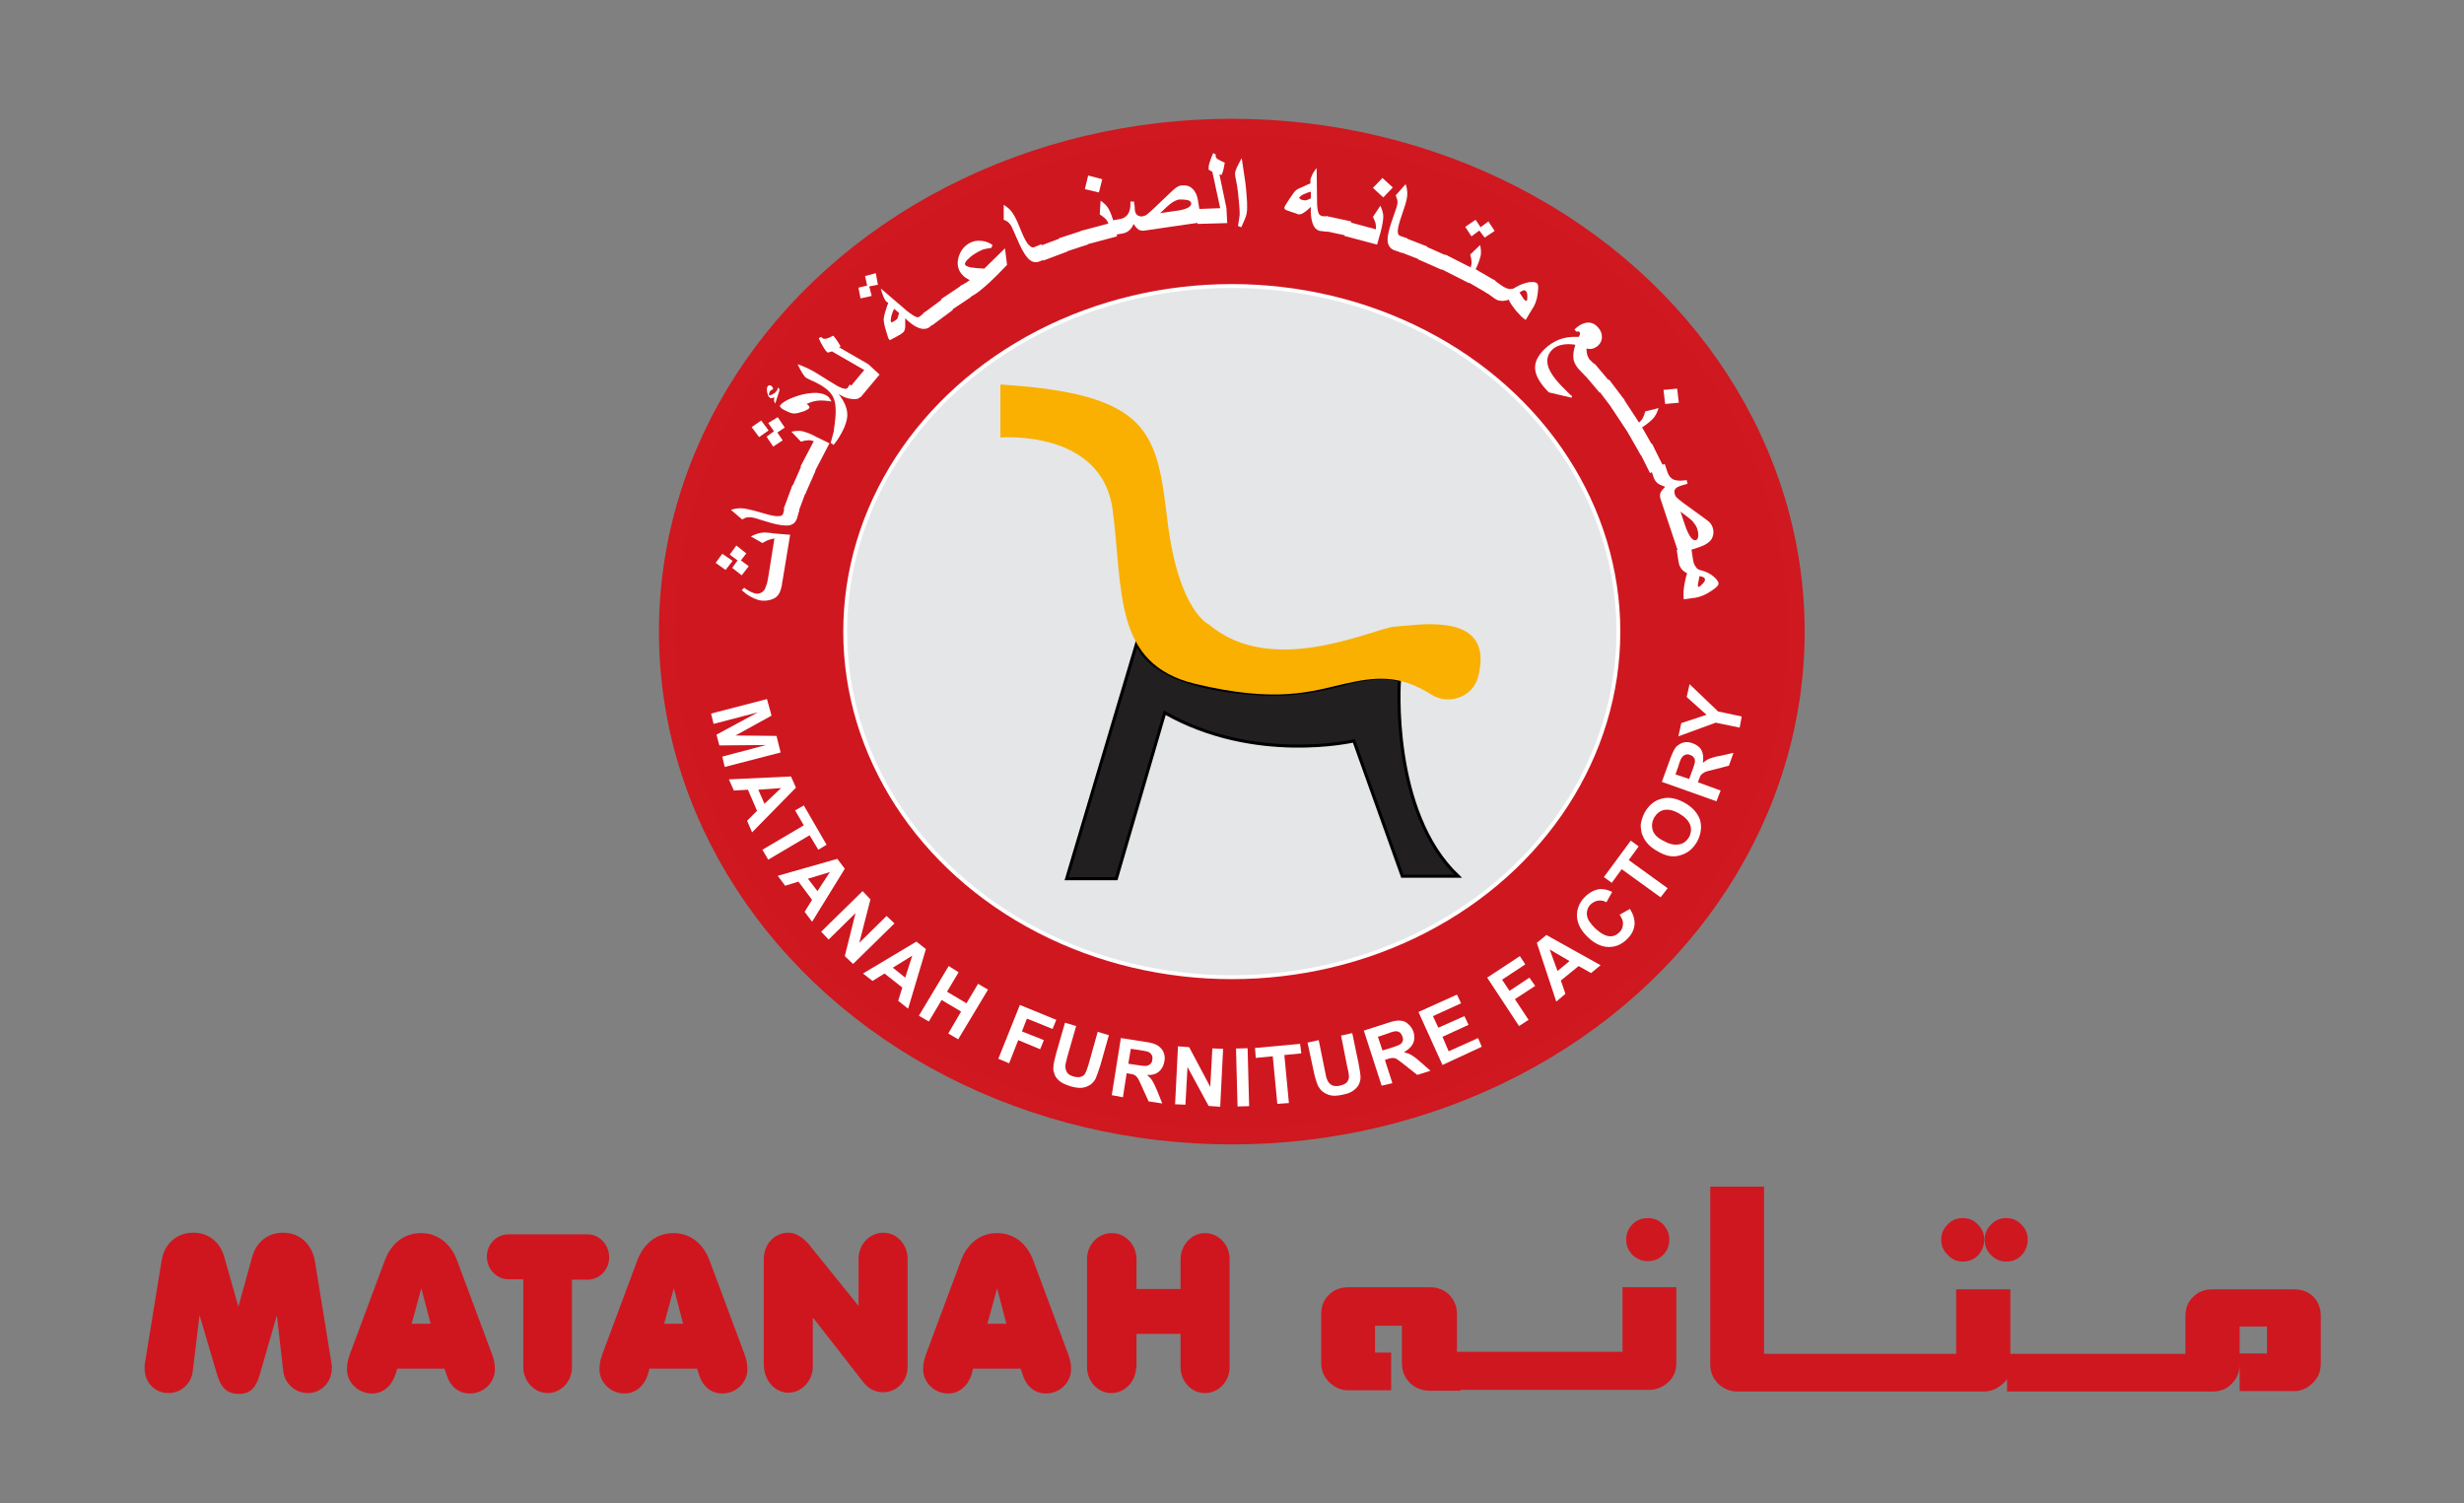 <?xml version="1.0" encoding="utf-8"?>
<!-- Generator: Adobe Illustrator 26.0.3, SVG Export Plug-In . SVG Version: 6.00 Build 0)  -->
<svg version="1.1" id="Layer_1" xmlns="http://www.w3.org/2000/svg" xmlns:xlink="http://www.w3.org/1999/xlink" x="0px" y="0px"
	 viewBox="0 0 595.3 363.2" style="enable-background:new 0 0 595.3 363.2;" xml:space="preserve">
<rect x="0" y="0" width="595.3" height="363.2" fill="#808080" stroke="none"/>
<style type="text/css">
	.st0{clip-path:url(#SVGID_00000038371323064126675860000009430856269443706524_);}
	
		.st1{clip-path:url(#SVGID_00000041265859047660224530000004956713093613516709_);fill-rule:evenodd;clip-rule:evenodd;fill:#CF1720;}
	.st2{clip-path:url(#SVGID_00000041265859047660224530000004956713093613516709_);fill:#CF161F;}
	
		.st3{clip-path:url(#SVGID_00000041265859047660224530000004956713093613516709_);fill:none;stroke:#CF161F;stroke-width:0.55;stroke-miterlimit:10;}
	.st4{clip-path:url(#SVGID_00000041265859047660224530000004956713093613516709_);fill:#CF1720;}
	
		.st5{clip-path:url(#SVGID_00000041265859047660224530000004956713093613516709_);fill:none;stroke:#CF181F;stroke-width:4;stroke-miterlimit:10;}
	.st6{clip-path:url(#SVGID_00000041265859047660224530000004956713093613516709_);fill:#E5E6E7;}
	
		.st7{clip-path:url(#SVGID_00000041265859047660224530000004956713093613516709_);fill:none;stroke:#FFFFFF;stroke-width:0.935;stroke-miterlimit:10;}
	.st8{clip-path:url(#SVGID_00000041265859047660224530000004956713093613516709_);fill:#FFFFFF;}
	.st9{clip-path:url(#SVGID_00000041265859047660224530000004956713093613516709_);fill:#221F20;}
	
		.st10{clip-path:url(#SVGID_00000041265859047660224530000004956713093613516709_);fill:none;stroke:#000000;stroke-width:0.75;stroke-miterlimit:10;}
	.st11{clip-path:url(#SVGID_00000041265859047660224530000004956713093613516709_);fill:#F9B000;}
</style>
<g>
	<g>
		<defs>
			<rect id="SVGID_1_" x="0" y="-22.8" width="595.3" height="425.2"/>
		</defs>
		<clipPath id="SVGID_00000162339481900965920680000008826770441835203742_">
			<use xlink:href="#SVGID_1_"  style="overflow:visible;"/>
		</clipPath>
		<g style="clip-path:url(#SVGID_00000162339481900965920680000008826770441835203742_);">
			<defs>
				<rect id="SVGID_00000014633395637227689930000011510761775114948531_" x="0" y="-22.8" width="595.3" height="425.2"/>
			</defs>
			<clipPath id="SVGID_00000180329306797299957830000000127090522850116769_">
				<use xlink:href="#SVGID_00000014633395637227689930000011510761775114948531_"  style="overflow:visible;"/>
			</clipPath>
			
				<path style="clip-path:url(#SVGID_00000180329306797299957830000000127090522850116769_);fill-rule:evenodd;clip-rule:evenodd;fill:#CF1720;" d="
				M352.9,336h-1H351h-5.7c-1.8,0-3.4-0.7-4.7-1.9c-1.2-1.3-1.9-2.8-1.9-4.7v-9.1h-6.5v6.5h3.9v9.1h-10.4c-1.8,0-3.3-0.7-4.6-2
				c-1.3-1.3-1.9-2.8-1.9-4.7v-11.7c0-1.9,0.6-3.5,1.9-4.7c1.2-1.2,2.8-1.8,4.7-1.8h19.6c1.9,0,3.5,0.6,4.7,1.8
				c1.2,1.2,1.9,2.8,1.9,4.7v9.1h1h31.4h1.9h5.7v-15.6h13v18.3c0,1.8-0.6,3.4-1.9,4.6c-1.3,1.2-2.8,1.9-4.7,1.9h-12.2h-1.9H352.9z
				 M560.7,329.4c0,1.9-0.6,3.4-1.9,4.7c-1.3,1.3-2.8,2-4.6,2h-13.1v-9.1h6.6v-6.5h-6.6v9.1c0,1.9-0.6,3.4-1.9,4.7
				c-1.2,1.3-2.8,1.9-4.7,1.9h-12.2h-1.9H497h-1.9h-8.2h-1h-1v-3c-0.3,0.4-0.6,0.8-1,1.1c-1.3,1.2-2.8,1.9-4.7,1.9h-34.9h-1.9h-15
				h-1.1h-0.9h-5.6c-1.9,0-3.4-0.7-4.7-1.9c-1.2-1.2-1.9-2.8-1.9-4.6v-43h13v40.4h1.1h15h1.9h28.4v-15.6h13.1v15.6h1h8.2h1.9h23.6
				h1.9h5.7v-9.1c0-1.9,0.6-3.5,1.9-4.7c1.2-1.2,2.7-1.8,4.7-1.8h19.6c1.9,0,3.5,0.6,4.7,1.8c1.2,1.2,1.8,2.8,1.8,4.7V329.4z
				 M489.9,299.5c0-1.4-0.5-2.6-1.5-3.6c-1-1.1-2.2-1.6-3.7-1.6c-1.5,0-2.7,0.5-3.7,1.6c-1,1-1.5,2.2-1.5,3.6c0,1.5,0.5,2.7,1.5,3.7
				c1.1,1.1,2.3,1.6,3.7,1.6c1.5,0,2.7-0.5,3.7-1.5C489.4,302.2,489.9,300.9,489.9,299.5 M479.4,299.5c0-1.4-0.5-2.6-1.5-3.6
				c-1-1.1-2.2-1.6-3.7-1.6s-2.7,0.5-3.7,1.6c-1,1-1.5,2.2-1.5,3.6c0,1.5,0.5,2.7,1.6,3.7c1,1.1,2.2,1.6,3.6,1.6
				c1.5,0,2.7-0.5,3.7-1.5C478.9,302.2,479.4,300.9,479.4,299.5 M403.3,299.5c0,1.5-0.5,2.7-1.5,3.7c-1,1-2.2,1.5-3.7,1.5
				c-1.4,0-2.6-0.5-3.7-1.5c-1-1.1-1.5-2.2-1.5-3.7c0-1.5,0.5-2.7,1.5-3.7c1-1,2.2-1.5,3.7-1.5s2.7,0.5,3.7,1.5
				C402.7,296.8,403.3,298,403.3,299.5"/>
			<path style="clip-path:url(#SVGID_00000180329306797299957830000000127090522850116769_);fill:#CF161F;" d="M46.3,331.2
				c-0.3,2.9-2.7,5.1-5.6,5.1c-3.2,0-5.5-2.5-5.5-5.8c0-0.4,0-0.8,0.1-1.2l4-24.6c0.6-4,3.5-6.6,7.4-6.6c3.5,0,6.2,2.1,7.2,5.6
				l3.7,13l3.6-13c1-3.5,3.7-5.6,7.2-5.6c3.8,0,6.7,2.6,7.4,6.6l4,24.6c0.1,0.4,0.1,0.8,0.1,1.2c0,3.3-2.4,5.8-5.6,5.8
				c-2.8,0-5.3-2.2-5.6-5.1l-1.7-14.8l-4.5,15.6c-0.9,3.2-2.3,4.5-4.7,4.5c-2.7,0-4.1-1.2-5.1-4.5l-4.6-15.6L46.3,331.2z"/>
			
				<path style="clip-path:url(#SVGID_00000180329306797299957830000000127090522850116769_);fill:none;stroke:#CF161F;stroke-width:0.55;stroke-miterlimit:10;" d="
				M46.3,331.2c-0.3,2.9-2.7,5.1-5.6,5.1c-3.2,0-5.5-2.5-5.5-5.8c0-0.4,0-0.8,0.1-1.2l4-24.6c0.6-4,3.5-6.6,7.4-6.6
				c3.5,0,6.2,2.1,7.2,5.6l3.7,13l3.6-13c1-3.5,3.7-5.6,7.2-5.6c3.8,0,6.7,2.6,7.4,6.6l4,24.6c0.1,0.4,0.1,0.8,0.1,1.2
				c0,3.3-2.4,5.8-5.6,5.8c-2.8,0-5.3-2.2-5.6-5.1l-1.7-14.8l-4.5,15.6c-0.9,3.2-2.3,4.5-4.7,4.5c-2.7,0-4.1-1.2-5.1-4.5l-4.6-15.6
				L46.3,331.2z"/>
			<path style="clip-path:url(#SVGID_00000180329306797299957830000000127090522850116769_);fill:#CF161F;" d="M95.2,332.2
				c-0.9,2.6-2.9,4.2-5.3,4.2c-3.2,0-5.8-2.5-5.8-5.6c0-1,0.2-2.1,0.6-3.3l8.5-22.8c1.5-4.1,4.6-6.5,8.5-6.5c3.9,0,7,2.4,8.5,6.5
				l8.5,22.8c0.4,1.1,0.6,2.2,0.6,3.3c0,3.1-2.6,5.6-5.8,5.6c-2.5,0-4.5-1.6-5.3-4.2l-0.6-1.8H95.8L95.2,332.2z M99.1,320.1h5.3
				l-2.6-9.9L99.1,320.1z"/>
			
				<path style="clip-path:url(#SVGID_00000180329306797299957830000000127090522850116769_);fill:none;stroke:#CF161F;stroke-width:0.55;stroke-miterlimit:10;" d="
				M95.2,332.2c-0.9,2.6-2.9,4.2-5.3,4.2c-3.2,0-5.8-2.5-5.8-5.6c0-1,0.2-2.1,0.6-3.3l8.5-22.8c1.5-4.1,4.6-6.5,8.5-6.5
				c3.9,0,7,2.4,8.5,6.5l8.5,22.8c0.4,1.1,0.6,2.2,0.6,3.3c0,3.1-2.6,5.6-5.8,5.6c-2.5,0-4.5-1.6-5.3-4.2l-0.6-1.8H95.8L95.2,332.2z
				 M99.1,320.1h5.3l-2.6-9.9L99.1,320.1z"/>
			<path style="clip-path:url(#SVGID_00000180329306797299957830000000127090522850116769_);fill:#CF161F;" d="M122.8,308.8
				c-2.7,0-4.9-2.4-4.9-5.2c0-2.8,2.2-5.1,4.9-5.1H142c2.7,0,4.9,2.4,4.9,5.3c0,2.8-2.2,5.1-4.9,5.1h-4.1v21.5
				c0,3.3-2.6,5.9-5.6,5.9s-5.6-2.7-5.6-6v-21.5H122.8z"/>
			
				<path style="clip-path:url(#SVGID_00000180329306797299957830000000127090522850116769_);fill:none;stroke:#CF161F;stroke-width:0.55;stroke-miterlimit:10;" d="
				M122.8,308.8c-2.7,0-4.9-2.4-4.9-5.2c0-2.8,2.2-5.1,4.9-5.1H142c2.7,0,4.9,2.4,4.9,5.3c0,2.8-2.2,5.1-4.9,5.1h-4.1v21.5
				c0,3.3-2.6,5.9-5.6,5.9s-5.6-2.7-5.6-6v-21.5H122.8z"/>
			<path style="clip-path:url(#SVGID_00000180329306797299957830000000127090522850116769_);fill:#CF161F;" d="M156.2,332.2
				c-0.9,2.6-2.9,4.2-5.3,4.2c-3.2,0-5.8-2.5-5.8-5.6c0-1,0.2-2.1,0.6-3.3l8.5-22.8c1.5-4.1,4.6-6.5,8.5-6.5c3.9,0,7,2.4,8.5,6.5
				l8.5,22.8c0.4,1.1,0.6,2.2,0.6,3.3c0,3.1-2.6,5.6-5.8,5.6c-2.5,0-4.5-1.6-5.3-4.2l-0.6-1.8h-11.9L156.2,332.2z M160.1,320.1h5.3
				l-2.6-9.9L160.1,320.1z"/>
			
				<path style="clip-path:url(#SVGID_00000180329306797299957830000000127090522850116769_);fill:none;stroke:#CF161F;stroke-width:0.55;stroke-miterlimit:10;" d="
				M156.2,332.2c-0.9,2.6-2.9,4.2-5.3,4.2c-3.2,0-5.8-2.5-5.8-5.6c0-1,0.2-2.1,0.6-3.3l8.5-22.8c1.5-4.1,4.6-6.5,8.5-6.5
				c3.9,0,7,2.4,8.5,6.5l8.5,22.8c0.4,1.1,0.6,2.2,0.6,3.3c0,3.1-2.6,5.6-5.8,5.6c-2.5,0-4.5-1.6-5.3-4.2l-0.6-1.8h-11.9
				L156.2,332.2z M160.1,320.1h5.3l-2.6-9.9L160.1,320.1z"/>
			<path style="clip-path:url(#SVGID_00000180329306797299957830000000127090522850116769_);fill:#CF161F;" d="M196.1,330.2
				c0,3.3-2.6,6-5.6,6c-3.2,0-5.7-2.9-5.7-6.6v-25.4c0-3.5,2.5-6.1,5.7-6.1c1.6,0,3.2,1,4.7,2.7l12.5,15.5v-12.2c0-3.3,2.6-6,5.7-6
				c3.1,0,5.6,2.7,5.6,6v26.1c0,3.4-2.5,5.9-5.7,5.9c-1.7,0-3.3-0.8-4.4-2.2l-12.8-16.4V330.2z"/>
			
				<path style="clip-path:url(#SVGID_00000180329306797299957830000000127090522850116769_);fill:none;stroke:#CF161F;stroke-width:0.55;stroke-miterlimit:10;" d="
				M196.1,330.2c0,3.3-2.6,6-5.6,6c-3.2,0-5.7-2.9-5.7-6.6v-25.4c0-3.5,2.5-6.1,5.7-6.1c1.6,0,3.2,1,4.7,2.7l12.5,15.5v-12.2
				c0-3.3,2.6-6,5.7-6c3.1,0,5.6,2.7,5.6,6v26.1c0,3.4-2.5,5.9-5.7,5.9c-1.7,0-3.3-0.8-4.4-2.2l-12.8-16.4V330.2z"/>
			<path style="clip-path:url(#SVGID_00000180329306797299957830000000127090522850116769_);fill:#CF161F;" d="M234.4,332.2
				c-0.9,2.6-2.9,4.2-5.3,4.2c-3.2,0-5.8-2.5-5.8-5.6c0-1,0.2-2.1,0.6-3.3l8.5-22.8c1.5-4.1,4.6-6.5,8.5-6.5c3.9,0,7,2.4,8.5,6.5
				l8.5,22.8c0.4,1.1,0.6,2.2,0.6,3.3c0,3.1-2.6,5.6-5.8,5.6c-2.5,0-4.5-1.6-5.3-4.2l-0.6-1.8h-11.9L234.4,332.2z M238.2,320.1h5.3
				l-2.6-9.9L238.2,320.1z"/>
			
				<path style="clip-path:url(#SVGID_00000180329306797299957830000000127090522850116769_);fill:none;stroke:#CF161F;stroke-width:0.55;stroke-miterlimit:10;" d="
				M234.4,332.2c-0.9,2.6-2.9,4.2-5.3,4.2c-3.2,0-5.8-2.5-5.8-5.6c0-1,0.2-2.1,0.6-3.3l8.5-22.8c1.5-4.1,4.6-6.5,8.5-6.5
				c3.9,0,7,2.4,8.5,6.5l8.5,22.8c0.4,1.1,0.6,2.2,0.6,3.3c0,3.1-2.6,5.6-5.8,5.6c-2.5,0-4.5-1.6-5.3-4.2l-0.6-1.8h-11.9
				L234.4,332.2z M238.2,320.1h5.3l-2.6-9.9L238.2,320.1z"/>
			<path style="clip-path:url(#SVGID_00000180329306797299957830000000127090522850116769_);fill:#CF161F;" d="M274.2,330.3
				c0,3.3-2.6,6-5.7,6c-3.1,0-5.6-2.7-5.6-6v-26.1c0-3.4,2.6-6,5.7-6c3.2,0,5.7,2.7,5.7,6.1v7.4h11.2v-7.4c0-3.4,2.6-6.1,5.6-6.1
				c3.2,0,5.7,2.7,5.7,6v26.1c0,3.4-2.6,6-5.7,6c-3.1,0-5.6-2.7-5.6-6v-8.3h-11.2V330.3z"/>
			
				<path style="clip-path:url(#SVGID_00000180329306797299957830000000127090522850116769_);fill:none;stroke:#CF161F;stroke-width:0.55;stroke-miterlimit:10;" d="
				M274.2,330.3c0,3.3-2.6,6-5.7,6c-3.1,0-5.6-2.7-5.6-6v-26.1c0-3.4,2.6-6,5.7-6c3.2,0,5.7,2.7,5.7,6.1v7.4h11.2v-7.4
				c0-3.4,2.6-6.1,5.6-6.1c3.2,0,5.7,2.7,5.7,6v26.1c0,3.4-2.6,6-5.7,6c-3.1,0-5.6-2.7-5.6-6v-8.3h-11.2V330.3z"/>
			<path style="clip-path:url(#SVGID_00000180329306797299957830000000127090522850116769_);fill:#CF1720;" d="M434,152.6
				c0,67.3-61.1,121.9-136.4,121.9s-136.4-54.6-136.4-121.9S222.3,30.6,297.6,30.6S434,85.2,434,152.6"/>
			
				<ellipse style="clip-path:url(#SVGID_00000180329306797299957830000000127090522850116769_);fill:none;stroke:#CF181F;stroke-width:4;stroke-miterlimit:10;" cx="297.6" cy="152.6" rx="136.4" ry="121.9"/>
			<path style="clip-path:url(#SVGID_00000180329306797299957830000000127090522850116769_);fill:#E5E6E7;" d="M391,152.6
				c0,46.1-41.8,83.5-93.4,83.5c-51.6,0-93.4-37.4-93.4-83.5s41.8-83.5,93.4-83.5C349.2,69.1,391,106.4,391,152.6"/>
			
				<ellipse style="clip-path:url(#SVGID_00000180329306797299957830000000127090522850116769_);fill:none;stroke:#FFFFFF;stroke-width:0.935;stroke-miterlimit:10;" cx="297.6" cy="152.6" rx="93.4" ry="83.5"/>
			<path style="clip-path:url(#SVGID_00000180329306797299957830000000127090522850116769_);fill:#FFFFFF;" d="M174.5,133.8l2.5,1.7
				l-1.7,2.2l-2.4-1.7L174.5,133.8z M177.9,131.8l2.4,1.9l-1.3,1.7l1.9,1.4l-1.7,2.2l-2.3-1.8l1.3-1.8l-1.9-1.4L177.9,131.8z
				 M190.9,129.2l-1.8,10.9c-0.1,0.5-0.2,1-0.2,1.3c-0.1,0.3-0.1,0.6-0.2,0.8c-0.1,0.3-0.2,0.7-0.4,1.1c-0.4,0.7-0.9,1.2-1.8,1.5
				c-0.8,0.3-1.7,0.4-2.6,0.3c-0.4-0.1-0.7-0.1-1.1-0.3c-0.4-0.1-0.8-0.3-1.2-0.5c-0.5-0.3-0.9-0.5-1.3-0.8
				c-0.4-0.3-0.7-0.6-1.1-0.9l0.6-0.6c0.3,0.2,0.6,0.5,0.9,0.6c0.3,0.2,0.5,0.3,0.7,0.4c0.4,0.2,0.8,0.3,1.1,0.4
				c0.5,0.1,1,0,1.4-0.2c0.5-0.3,0.8-0.6,1-1.1c0.1-0.3,0.2-0.7,0.4-1.1c0.1-0.5,0.2-1,0.3-1.5l1.5-9.4c-0.7,0.1-1.2,0.3-1.5,0.4
				c-0.4,0.1-0.8,0.4-1.4,0.7l-2.8-1.6c1-0.5,1.9-0.8,2.7-0.9c0.7-0.1,1.7,0,3,0.2L190.9,129.2z"/>
			<path style="clip-path:url(#SVGID_00000180329306797299957830000000127090522850116769_);fill:#FFFFFF;" d="M193.1,123.3
				l-0.5,1.8c-0.3,1-0.9,1.6-1.8,1.8c-1,0.2-2.6,0-4.7-0.6l-3.6-1.1c-0.8-0.2-1.5-0.3-2-0.2c-0.2,0-0.6,0.2-1.2,0.5l-2.7-2.3
				c0.8-0.3,1.6-0.4,2.3-0.4c0.8,0,1.8,0.2,3,0.5l2.5,0.7c1.7,0.5,3,0.8,3.7,0.7c0.6,0,1-0.2,1.1-0.6l0.5-1.8L193.1,123.3z"/>
			
				<rect x="189" y="118.9" transform="matrix(0.349 -0.937 0.937 0.349 11.938 258.588)" style="clip-path:url(#SVGID_00000180329306797299957830000000127090522850116769_);fill:#FFFFFF;" width="6.2" height="3.6"/>
			
				<rect x="191" y="113.9" transform="matrix(0.403 -0.915 0.915 0.403 10.048 246.824)" style="clip-path:url(#SVGID_00000180329306797299957830000000127090522850116769_);fill:#FFFFFF;" width="6.2" height="3.6"/>
			<path style="clip-path:url(#SVGID_00000180329306797299957830000000127090522850116769_);fill:#FFFFFF;" d="M183.9,101.6l1.8,2.4
				l-2.3,1.6l-1.8-2.4L183.9,101.6z M187.9,100.8l1.7,2.5l-1.8,1.2l1.3,1.9l-2.3,1.5l-1.6-2.4l1.8-1.3l-1.4-2L187.9,100.8z
				 M200.4,107.1l-3.8,7.3l-3.2-1.7l3.2-6.1c-0.6-0.2-1.1-0.3-1.6-0.2c-0.3,0-0.8,0.1-1.5,0.3l-2.3-2.4c1-0.2,1.9-0.3,2.7-0.1
				c0.8,0.2,2,0.6,3.4,1.4L200.4,107.1z"/>
			<path style="clip-path:url(#SVGID_00000180329306797299957830000000127090522850116769_);fill:#FFFFFF;" d="M188,93.6
				c0.2,0.2,0.3,0.4,0.3,0.6c0,0.1,0,0.3-0.1,0.5l-0.9,2.8c-0.2-0.3-0.3-0.6-0.3-0.7c0-0.2,0-0.4,0.1-0.8c-0.3,0.1-0.5,0.2-0.7,0.2
				c-0.2,0-0.3,0-0.4-0.1c-0.1-0.1-0.2-0.2-0.3-0.3c-0.1-0.1-0.1-0.3-0.2-0.5c-0.3-0.9-0.3-1.6,0-2c0.1-0.1,0.2-0.2,0.4-0.2
				c0.1,0,0.3,0,0.4,0.1c0.1,0.1,0.2,0.2,0.3,0.3c0.1,0.1,0.1,0.2,0.2,0.5c-0.4,0.2-0.7,0.4-0.8,0.6c-0.1,0.1-0.1,0.3-0.2,0.5
				c0,0.1,0,0.2,0,0.4c0.1,0.1,0.4,0,0.8-0.2c0.4-0.2,0.7-0.4,0.8-0.6C187.7,94.4,187.9,94.1,188,93.6 M199.9,95.7
				c0.2,0.1,0.4,0.3,0.5,0.5c0.1,0.2,0.3,0.5,0.5,0.8c-1.3-0.2-2.4-0.3-3.3-0.2c-1,0.1-1.9,0.4-2.7,0.8c0.3,0.2,0.5,0.4,0.6,0.6
				c0.1,0.2,0.1,0.3,0,0.4c-0.1,0.2-0.6,0.5-1.4,0.8c-0.9,0.3-1.6,0.5-2.2,0.5c-0.4,0-0.9-0.1-1.5-0.4c-0.6-0.3-1.1-0.5-1.4-0.7
				c-0.5-0.4-0.7-0.7-0.5-0.9c0.3-0.4,1-0.9,2-1.4c1.1-0.5,2.2-0.9,3.4-1.2C196.7,94.7,198.6,94.8,199.9,95.7 M208.3,95.1l-0.5,0.8
				c-0.3,0.5-1,0.6-2,0.5c-1.1-0.1-2.1-0.5-3.2-1.2c1.5,1.9,2.2,3.7,2.1,5.3c-0.1,1.6-0.9,3.5-2.4,5.8l-0.9,1.2l-0.7-0.5
				c0.2-0.6,0.3-1.3,0.5-1.9c0.2-0.6,0.3-1.1,0.3-1.5c0.3-2,0.4-3.3,0.4-4.1c0-1.3-0.1-2.4-0.5-3.3c-0.4-1-1.2-1.9-2.4-2.7
				c-0.7-0.5-1.4-0.8-2.1-1.2c-0.7-0.3-1.4-0.6-2.1-1c-0.5-0.3-1.2-1.4-2.1-3.3c1.5,0.5,3.3,1.3,5.3,2.6c1.4,0.9,2.9,1.8,4.4,2.7
				c1.3,0.7,2.1,0.8,2.4,0.4l0.5-0.8L208.3,95.1z"/>
			<path style="clip-path:url(#SVGID_00000180329306797299957830000000127090522850116769_);fill:#FFFFFF;" d="M212.5,90.5l-4.6,5.5
				l-2.7-2.3l3.6-4.3l-7.8-4.5l-1,0.3c-0.4-0.3-0.7-0.7-1-1.2c-0.4-0.6-0.8-1.4-1.2-2.3l0.6-0.3c0,0,0.1,0.1,0.3,0.3
				c0.2,0.2,0.6,0.2,1,0.1c0.4-0.1,0.9-0.3,1.6-0.7c0.4,0.4,0.7,0.9,1,1.3c0.3,0.5,0.6,0.9,0.8,1.3l-0.4,0.2l7.1,4.1L212.5,90.5z"/>
			<path style="clip-path:url(#SVGID_00000180329306797299957830000000127090522850116769_);fill:#FFFFFF;" d="M211.6,66l0.5,2.8
				l-2.1,0.4l0.6,2.3l-2.7,0.6l-0.5-2.6l2.1-0.5l-0.5-2.3L211.6,66z M225.9,77.9l-1.3,1.1c-0.2,0.2-0.5,0.3-0.8,0.4
				c-0.5,0.1-1.2,0.1-1.9-0.2c-1-0.4-2-1.1-3.2-2.3c0,0.9,0,1.6,0,2.1c-0.1,0.7-0.2,1.1-0.5,1.3c-0.1,0.1-0.3,0.2-0.5,0.4l-1.4,0.8
				c-0.6,0.3-1,0.5-1.1,0.6c-0.2,0.1-0.3,0-0.4-0.1c-0.2-0.2-0.4-0.9-0.8-2.3c-0.4-1.3-0.5-2.2-0.5-2.6c0-0.3,0.1-0.8,0.3-1.5
				c0.1-0.4,0.3-0.9,0.5-1.6l0.3-0.8c-0.1-0.1-0.2-0.2-0.3-0.2c-0.1-0.1-0.2-0.2-0.3-0.3c-0.2-0.3-0.4-0.6-0.6-1.1
				c-0.2-0.5-0.4-1.1-0.6-1.9l6.3,5.4c1,0.8,1.8,1.3,2.3,1.5c0.4,0.1,0.7,0,0.9-0.2l1.3-1.1L225.9,77.9z M217.2,75.6l-1.2-1
				c-0.1,0.3-0.2,0.5-0.3,0.7c-0.2,0.5-0.3,0.9-0.4,1.3c0,0.3-0.1,0.5-0.1,0.7c0,0.3,0,0.4,0.1,0.5c0.1,0.1,0.3,0.1,0.5-0.1
				c0.3-0.1,0.5-0.3,0.8-0.5c0.1-0.1,0.3-0.3,0.3-0.5C217,76.4,217.1,76.1,217.2,75.6"/>
			
				<rect x="223.5" y="73.5" transform="matrix(0.803 -0.596 0.596 0.803 -0.208 149.88)" style="clip-path:url(#SVGID_00000180329306797299957830000000127090522850116769_);fill:#FFFFFF;" width="6.2" height="3.6"/>
			
				<rect x="227.9" y="70.3" transform="matrix(0.831 -0.556 0.556 0.831 -1.103 140.557)" style="clip-path:url(#SVGID_00000180329306797299957830000000127090522850116769_);fill:#FFFFFF;" width="6.2" height="3.6"/>
			<path style="clip-path:url(#SVGID_00000180329306797299957830000000127090522850116769_);fill:#FFFFFF;" d="M242.8,60l0.5,4
				c-1.7,1.8-3.1,3.2-4.3,4.3c-1,0.9-1.9,1.7-2.6,2.2c-0.5,0.4-1.1,0.8-1.7,1.1l-1,0.6l-1.7-3.1l1.2-0.7c0.2-0.1,0.4-0.2,0.5-0.3
				c0.2-0.2,0.4-0.3,0.6-0.4c-0.7-0.4-1.2-0.7-1.5-1c-0.3-0.3-0.6-0.6-0.9-1.1c-0.6-1.1-0.7-2.4-0.2-3.8c0.5-1.4,1.3-2.4,2.6-3.1
				c0.9-0.5,1.8-0.6,2.9-0.5c1,0.1,1.9,0.5,2.6,1l-0.3,0.7c-0.7,0.1-1.3,0.2-1.7,0.3c-0.4,0.1-0.9,0.3-1.4,0.6
				c-0.9,0.5-1.7,1-2.3,1.6c-0.8,0.7-1.1,1.2-0.9,1.6c0.3,0.5,1.8,0.8,4.6,0.9L242.8,60z"/>
			<path style="clip-path:url(#SVGID_00000180329306797299957830000000127090522850116769_);fill:#FFFFFF;" d="M253,62.4l-1.7,0.7
				c-0.9,0.4-1.8,0.3-2.5-0.3c-0.8-0.6-1.7-2-2.6-4l-1.5-3.4c-0.3-0.8-0.7-1.3-1.1-1.7c-0.2-0.2-0.6-0.4-1.1-0.6l0-3.6
				c0.7,0.4,1.3,0.9,1.8,1.5c0.5,0.6,1,1.5,1.5,2.6l1,2.4c0.7,1.7,1.3,2.8,1.9,3.3c0.4,0.4,0.8,0.6,1.2,0.4l1.7-0.7L253,62.4z"/>
			
				<rect x="251.2" y="58.3" transform="matrix(0.936 -0.352 0.352 0.936 -4.849 93.437)" style="clip-path:url(#SVGID_00000180329306797299957830000000127090522850116769_);fill:#FFFFFF;" width="6.2" height="3.6"/>
			
				<rect x="256.2" y="56.5" transform="matrix(0.951 -0.31 0.31 0.951 -5.286 83.237)" style="clip-path:url(#SVGID_00000180329306797299957830000000127090522850116769_);fill:#FFFFFF;" width="6.2" height="3.6"/>
			<path style="clip-path:url(#SVGID_00000180329306797299957830000000127090522850116769_);fill:#FFFFFF;" d="M269.9,57.1l-7.9,2.1
				l-0.9-3.4l6.7-1.8c-0.2-0.5-0.5-1-0.9-1.3c-0.2-0.2-0.6-0.5-1.2-0.9l0.2-3.3c0.8,0.5,1.5,1.2,1.9,1.9c0.4,0.7,0.9,1.9,1.3,3.4
				L269.9,57.1z M266.3,43.3l-0.8,3.2l-3.4-0.8l0.8-3.3L266.3,43.3z"/>
			<path style="clip-path:url(#SVGID_00000180329306797299957830000000127090522850116769_);fill:#FFFFFF;" d="M290.3,53.7l-13.7,2
				c-0.6,0.1-1.1,0-1.5-0.2c-0.4-0.3-0.8-0.7-1.2-1.4c-0.4,0.9-0.9,1.5-1.4,1.8c-0.4,0.3-1,0.5-1.8,0.6l-1.9,0.3l-0.5-3.5l1.9-0.3
				c1-0.1,1.7-0.5,2.2-1.1c0.5-0.7,0.8-1.7,0.7-3.2l0.9,0c0,0.3,0,0.6,0.1,0.8c0,0.6,0.1,1,0.1,1.4c0.1,0.5,0.3,0.9,0.6,1.1
				c0.3,0.2,0.7,0.3,1.1,0.3c0.4-0.1,0.8-0.2,1.1-0.4c0.3-0.2,0.8-0.7,1.5-1.3l4.2-4c0.5-0.5,0.9-0.8,1.1-1c0.6-0.5,1.2-0.8,1.7-0.8
				c1-0.1,1.8,0.1,2.5,0.7c0.8,0.7,1.3,1.8,1.5,3.4L290.3,53.7z M287.8,49.1c-0.1-0.4-0.4-0.7-1.1-0.8c-0.5-0.1-1.1-0.1-1.8-0.1
				c-0.6,0.1-1.2,0.4-1.8,0.8c-0.7,0.5-1.6,1.3-2.8,2.5l3.4-0.5C286.5,50.7,287.9,50,287.8,49.1"/>
			<path style="clip-path:url(#SVGID_00000180329306797299957830000000127090522850116769_);fill:#FFFFFF;" d="M296.5,53.9l-7.2,0.2
				l-0.1-3.6l5.6-0.2l-1.9-8.8L292,41c0-0.5,0-1,0.2-1.6c0.2-0.7,0.5-1.5,0.9-2.4l0.6,0.3c0,0.1,0,0.2,0,0.4c0,0.3,0.2,0.6,0.6,0.8
				c0.3,0.2,0.9,0.5,1.6,0.8c-0.1,0.6-0.2,1.1-0.3,1.6c-0.1,0.5-0.3,1-0.5,1.4l-0.5-0.2l1.7,8.1L296.5,53.9z"/>
			<path style="clip-path:url(#SVGID_00000180329306797299957830000000127090522850116769_);fill:#FFFFFF;" d="M301.3,50.2
				c0,0.8-0.1,1.5-0.3,2.1c-0.2,0.6-0.6,1.5-1.1,2.6l-0.8-0.3c0.2-1.1,0.3-2,0.4-2.7c0-0.5,0-1.3-0.1-2.3c-0.1-1-0.2-2.1-0.3-3.1
				c-0.1-1-0.3-2.2-0.6-3.6c-0.1-0.5-0.1-0.8-0.1-1c0-0.3,0.1-0.7,0.4-1.4c0.3-0.6,0.7-1.4,1.2-2.3l0.7,4.7c0.3,1.8,0.4,3.3,0.5,4.6
				C301.3,48.3,301.3,49.3,301.3,50.2"/>
			<path style="clip-path:url(#SVGID_00000180329306797299957830000000127090522850116769_);fill:#FFFFFF;" d="M320.7,56l-1.7-0.2
				c-0.3,0-0.6-0.2-0.8-0.3c-0.5-0.3-0.8-0.8-1.1-1.6c-0.3-1-0.5-2.3-0.4-3.9c-0.7,0.6-1.2,1.1-1.6,1.3c-0.5,0.4-1,0.5-1.3,0.5
				c-0.2,0-0.4-0.1-0.6-0.2l-1.5-0.5c-0.7-0.2-1.1-0.4-1.2-0.5c-0.1-0.1-0.2-0.2-0.2-0.4c0-0.2,0.4-0.9,1.2-2.1
				c0.8-1.2,1.3-1.9,1.6-2.1c0.2-0.2,0.7-0.5,1.3-0.7c0.4-0.2,0.9-0.4,1.5-0.7l0.7-0.3c0-0.1,0-0.3,0-0.4c0-0.1,0-0.2,0-0.4
				c0-0.3,0.2-0.7,0.4-1.2c0.2-0.5,0.6-1.1,1.1-1.7l0.1,8.3c0,1.3,0.2,2.2,0.4,2.7c0.2,0.3,0.4,0.5,0.8,0.6l1.7,0.2L320.7,56z
				 M316.7,47.9l0-1.6c-0.3,0.1-0.5,0.2-0.7,0.2c-0.5,0.2-0.9,0.4-1.2,0.5c-0.2,0.1-0.4,0.3-0.6,0.4c-0.2,0.2-0.3,0.3-0.3,0.4
				c0,0.1,0.1,0.2,0.4,0.4c0.3,0.1,0.6,0.2,0.9,0.2c0.2,0,0.4,0,0.6-0.1C315.9,48.3,316.2,48.2,316.7,47.9"/>
			
				<rect x="321.4" y="51.7" transform="matrix(0.21 -0.978 0.978 0.21 201.569 359.188)" style="clip-path:url(#SVGID_00000180329306797299957830000000127090522850116769_);fill:#FFFFFF;" width="3.6" height="6.2"/>
			<path style="clip-path:url(#SVGID_00000180329306797299957830000000127090522850116769_);fill:#FFFFFF;" d="M332.7,59.1l-7.9-2.1
				l0.9-3.4l6.7,1.8c0.1-0.6,0-1.1-0.1-1.6c-0.1-0.3-0.3-0.7-0.6-1.4l1.8-2.7c0.4,0.9,0.7,1.8,0.7,2.6c0,0.8-0.2,2-0.6,3.6
				L332.7,59.1z M336.5,45.3l-2.3,2.4l-2.5-2.3l2.3-2.4L336.5,45.3z"/>
			<path style="clip-path:url(#SVGID_00000180329306797299957830000000127090522850116769_);fill:#FFFFFF;" d="M338.7,61.1l-1.7-0.6
				c-1-0.3-1.5-1-1.7-1.9c-0.2-1,0.1-2.6,0.8-4.7l1.2-3.5c0.3-0.8,0.4-1.5,0.3-2c0-0.2-0.2-0.6-0.4-1.2l2.4-2.7
				c0.3,0.8,0.4,1.6,0.4,2.3c0,0.8-0.2,1.8-0.6,3l-0.8,2.4c-0.6,1.7-0.9,3-0.9,3.7c0,0.6,0.2,1,0.6,1.1l1.7,0.6L338.7,61.1z"/>
			
				<rect x="339.5" y="57.1" transform="matrix(0.363 -0.932 0.932 0.363 161.314 356.368)" style="clip-path:url(#SVGID_00000180329306797299957830000000127090522850116769_);fill:#FFFFFF;" width="3.6" height="6.2"/>
			
				<rect x="344.5" y="59.1" transform="matrix(0.405 -0.914 0.914 0.405 149.059 353.589)" style="clip-path:url(#SVGID_00000180329306797299957830000000127090522850116769_);fill:#FFFFFF;" width="3.6" height="6.2"/>
			<path style="clip-path:url(#SVGID_00000180329306797299957830000000127090522850116769_);fill:#FFFFFF;" d="M354.9,68.4l-7.3-3.7
				l1.6-3.2l6.1,3.1c0.2-0.6,0.3-1.1,0.2-1.6c0-0.3-0.1-0.8-0.3-1.5l2.4-2.3c0.2,1,0.3,1.9,0.1,2.7c-0.2,0.8-0.6,2-1.3,3.4
				L354.9,68.4z M361.1,55.8l-2.4,1.6l-1.3-1.7l-1.9,1.4l-1.5-2.3l2.5-1.7l1.2,1.8l1.9-1.4L361.1,55.8z"/>
			
				<rect x="355.9" y="64.9" transform="matrix(0.504 -0.864 0.864 0.504 118.686 342.622)" style="clip-path:url(#SVGID_00000180329306797299957830000000127090522850116769_);fill:#FFFFFF;" width="3.6" height="6.2"/>
			<path style="clip-path:url(#SVGID_00000180329306797299957830000000127090522850116769_);fill:#FFFFFF;" d="M368.6,77.3
				c-0.8-0.5-1.5-1.3-2.4-2.3c-0.7-0.9-1.3-1.7-1.7-2.6c-0.8,0.3-1.6,0.4-2.4,0.2c-0.4-0.1-0.8-0.3-1.3-0.7l-2.1-1.5l2-2.9l2.1,1.5
				c0.6,0.4,1.2,0.7,1.7,0.8c0.6,0.1,1.2,0,1.7-0.4c1-0.6,2.1-1,3.1-1.2c0.9-0.1,1.6-0.1,2,0.2c0.4,0.3,0.4,1.1,0.2,2.6
				c-0.2,1.6-0.7,2.8-1.4,3.8L368.6,77.3z M368.9,72.6c0.1-0.2,0.1-0.5,0.1-1.1c0-0.7-0.2-1.1-0.5-1.3c-0.3-0.2-0.7,0-1.4,0.5
				c0.3,0.4,0.5,0.7,0.6,0.9c0.4,0.6,0.7,1,0.8,1C368.7,72.7,368.8,72.7,368.9,72.6"/>
			<path style="clip-path:url(#SVGID_00000180329306797299957830000000127090522850116769_);fill:#FFFFFF;" d="M379.7,96.1l-5.5-1.3
				c-2-2-3.1-3.8-3.3-5.5c-0.2-1.7,0.6-3.3,2.2-4.9c1.1-1.1,2.4-1.9,3.7-2.4c1.3-0.5,2.9-0.7,4.6-0.6c0.4-0.5,0.4-0.9,0.2-1.2
				c-0.1-0.1-0.2-0.1-0.3-0.1c-0.2,0-0.3,0-0.5,0l-0.4-0.5c0.9-0.9,1.8-1.4,2.7-1.6c1.1-0.2,2,0.1,2.8,0.9c0.7,0.7,1.1,1.5,1.1,2.3
				c0.1,0.8-0.2,1.6-0.8,2.2c-0.4,0.4-0.8,0.6-1.3,0.8c-0.6,0.2-1.1,0.1-1.6,0c0,0.7,0.1,1.3,0.3,1.9c0.2,0.4,0.4,0.8,0.7,1l1.3,1.3
				l-2.5,2.5l-1.3-1.3c-0.9-0.9-1.4-1.8-1.6-2.6c-0.2-1-0.1-2.2,0.4-3.7c-1.2-0.2-2.2-0.2-3.2,0c-1,0.2-1.8,0.6-2.4,1.2
				c-1.1,1.1-1.4,2.4-1,3.9c0.4,1.5,1.7,3.3,3.8,5.4c0.3,0.3,0.7,0.7,1,1c0.4,0.4,0.7,0.7,1,0.9L379.7,96.1z"/>
			
				<rect x="384.1" y="88.2" transform="matrix(0.764 -0.645 0.645 0.764 32.112 270.481)" style="clip-path:url(#SVGID_00000180329306797299957830000000127090522850116769_);fill:#FFFFFF;" width="3.6" height="6.2"/>
			
				<rect x="387.5" y="92.4" transform="matrix(0.797 -0.604 0.604 0.797 21.231 254.29)" style="clip-path:url(#SVGID_00000180329306797299957830000000127090522850116769_);fill:#FFFFFF;" width="3.6" height="6.2"/>
			<path style="clip-path:url(#SVGID_00000180329306797299957830000000127090522850116769_);fill:#FFFFFF;" d="M393.7,105.1
				l-4.5-6.8l3-2l3.8,5.8c0.4-0.4,0.8-0.8,1-1.3c0.1-0.2,0.3-0.7,0.5-1.4l3.2-0.8c-0.3,1-0.7,1.8-1.2,2.4c-0.5,0.6-1.5,1.4-2.8,2.3
				L393.7,105.1z M405.6,97.3l-3.3,0.3l-0.4-3.4l3.3-0.3L405.6,97.3z"/>
			
				<rect x="394.5" y="103" transform="matrix(0.869 -0.495 0.495 0.869 -0.494 210.301)" style="clip-path:url(#SVGID_00000180329306797299957830000000127090522850116769_);fill:#FFFFFF;" width="3.6" height="6.2"/>
			
				<rect x="397.1" y="107.8" transform="matrix(0.895 -0.446 0.446 0.895 -7.609 189.381)" style="clip-path:url(#SVGID_00000180329306797299957830000000127090522850116769_);fill:#FFFFFF;" width="3.6" height="6.2"/>
			<path style="clip-path:url(#SVGID_00000180329306797299957830000000127090522850116769_);fill:#FFFFFF;" d="M405.6,133.8
				l-4.4-13.2c-0.2-0.6-0.2-1.1,0-1.6c0.2-0.4,0.6-0.9,1.1-1.4c-0.9-0.3-1.6-0.6-2-1c-0.4-0.4-0.7-0.9-0.9-1.6l-0.6-1.8l3.4-1.1
				l0.6,1.8c0.3,1,0.8,1.6,1.4,1.9c0.8,0.4,1.9,0.4,3.3,0.2l0.2,0.9c-0.3,0.1-0.6,0.1-0.7,0.2c-0.6,0.1-1,0.3-1.3,0.4
				c-0.5,0.2-0.8,0.4-1,0.7c-0.2,0.3-0.2,0.7-0.1,1.1c0.1,0.4,0.3,0.8,0.6,1c0.3,0.3,0.8,0.7,1.6,1.3l4.7,3.4
				c0.5,0.4,0.9,0.7,1.2,0.9c0.6,0.5,0.9,1,1.1,1.6c0.3,0.9,0.2,1.8-0.2,2.6c-0.5,0.9-1.6,1.6-3.1,2.1L405.6,133.8z M409.7,130.5
				c0.4-0.1,0.6-0.5,0.6-1.2c0-0.6-0.1-1.1-0.3-1.7c-0.2-0.5-0.6-1.1-1.1-1.7c-0.6-0.6-1.6-1.3-2.9-2.3l1.1,3.3
				C408,129.5,408.9,130.7,409.7,130.5"/>
			<path style="clip-path:url(#SVGID_00000180329306797299957830000000127090522850116769_);fill:#FFFFFF;" d="M406.8,144.8
				c-0.1-0.9-0.1-2,0.1-3.3c0.2-1.1,0.4-2.1,0.7-3c-0.8-0.4-1.4-0.9-1.7-1.6c-0.2-0.3-0.3-0.8-0.4-1.4l-0.4-2.6l3.5-0.5l0.4,2.6
				c0.1,0.8,0.3,1.4,0.6,1.8c0.3,0.6,0.8,0.9,1.4,1c1.2,0.3,2.2,0.8,3,1.5c0.7,0.6,1.1,1.1,1.2,1.6c0.1,0.4-0.5,1.1-1.8,1.9
				c-1.3,0.9-2.6,1.4-3.7,1.6L406.8,144.8z M410.4,141.8c0.2,0,0.5-0.3,0.9-0.7c0.5-0.5,0.7-0.9,0.6-1.2c0-0.3-0.5-0.6-1.3-0.7
				c-0.1,0.5-0.2,0.8-0.2,1.1c-0.2,0.7-0.2,1.2-0.2,1.2C410.2,141.7,410.3,141.8,410.4,141.8"/>
			<polygon style="clip-path:url(#SVGID_00000180329306797299957830000000127090522850116769_);fill:#FFFFFF;" points="171.8,172.4 
				185.3,168.9 186.4,172.9 177.7,177.7 187.6,177.8 188.6,181.8 175.1,185.3 174.5,182.8 185.1,180 173.8,180.1 173.1,177.5 
				183.1,172.1 172.4,174.9 			"/>
			<path style="clip-path:url(#SVGID_00000180329306797299957830000000127090522850116769_);fill:#FFFFFF;" d="M181.7,201.1
				l-1.2-2.8l2.4-2.4l-2.2-5.1l-3.4,0.2l-1.2-2.7l15-0.7l1.2,2.7L181.7,201.1z M184.7,194.2l4-3.8l-5.5,0.4L184.7,194.2z"/>
			<polygon style="clip-path:url(#SVGID_00000180329306797299957830000000127090522850116769_);fill:#FFFFFF;" points="184.2,205.3 
				194.2,199.4 192.1,195.8 194.2,194.6 199.7,204.1 197.7,205.3 195.6,201.8 185.6,207.7 			"/>
			<path style="clip-path:url(#SVGID_00000180329306797299957830000000127090522850116769_);fill:#FFFFFF;" d="M196.2,222.7
				l-1.8-2.4l1.8-2.9l-3.3-4.4l-3.2,1l-1.8-2.4l14.4-4.1l1.8,2.4L196.2,222.7z M197.5,215.3l3-4.6l-5.3,1.6L197.5,215.3z"/>
			<polygon style="clip-path:url(#SVGID_00000180329306797299957830000000127090522850116769_);fill:#FFFFFF;" points="198.4,225.1 
				208.4,215.3 210.3,217.3 207.6,227.8 214.2,221.3 216.1,223.1 206.1,232.9 204.1,231 206.7,220.6 200.2,227 			"/>
			<path style="clip-path:url(#SVGID_00000180329306797299957830000000127090522850116769_);fill:#FFFFFF;" d="M219.4,243.7
				l-2.4-1.9l1-3.2l-4.3-3.4l-2.9,1.8l-2.3-1.8l12.9-7.7l2.3,1.8L219.4,243.7z M218.7,236.2l1.7-5.3l-4.7,2.9L218.7,236.2z"/>
			<polygon style="clip-path:url(#SVGID_00000180329306797299957830000000127090522850116769_);fill:#FFFFFF;" points="222,245.4 
				229.2,233.4 231.6,234.9 228.8,239.6 233.5,242.4 236.3,237.7 238.7,239.1 231.5,251.1 229.1,249.7 232.2,244.4 227.5,241.6 
				224.4,246.8 			"/>
			<polygon style="clip-path:url(#SVGID_00000180329306797299957830000000127090522850116769_);fill:#FFFFFF;" points="241.2,255.8 
				246.4,242.8 255.2,246.4 254.3,248.6 248.1,246.1 246.9,249.2 252.2,251.3 251.3,253.5 246,251.3 243.8,256.9 			"/>
			<path style="clip-path:url(#SVGID_00000180329306797299957830000000127090522850116769_);fill:#FFFFFF;" d="M257.3,247.1l2.7,0.8
				l-2.1,7.3c-0.3,1.2-0.5,1.9-0.5,2.3c0,0.6,0.1,1.1,0.4,1.6c0.3,0.5,0.9,0.8,1.6,1c0.8,0.2,1.4,0.2,1.9,0c0.5-0.2,0.8-0.5,1-1
				c0.2-0.4,0.5-1.2,0.8-2.3l2.1-7.5l2.7,0.8l-2,7.1c-0.5,1.6-0.9,2.7-1.2,3.4c-0.3,0.6-0.8,1.1-1.3,1.5c-0.5,0.3-1.1,0.6-1.9,0.7
				c-0.7,0.1-1.6,0-2.7-0.3c-1.3-0.4-2.2-0.8-2.8-1.3c-0.6-0.5-1-1-1.2-1.6c-0.2-0.6-0.4-1.1-0.3-1.7c0-0.8,0.3-2,0.7-3.5
				L257.3,247.1z"/>
			<path style="clip-path:url(#SVGID_00000180329306797299957830000000127090522850116769_);fill:#FFFFFF;" d="M268.6,264.6
				l2.2-13.8l5.8,0.9c1.5,0.2,2.5,0.5,3.1,0.9c0.6,0.4,1.1,0.9,1.4,1.6c0.3,0.7,0.4,1.5,0.2,2.3c-0.2,1-0.6,1.8-1.3,2.4
				c-0.7,0.6-1.7,0.9-2.9,0.8c0.5,0.4,1,0.9,1.3,1.4c0.3,0.5,0.7,1.3,1.2,2.5l1.2,3l-3.3-0.5l-1.5-3.3c-0.5-1.2-0.9-1.9-1.1-2.3
				c-0.2-0.3-0.5-0.6-0.7-0.7c-0.3-0.2-0.7-0.3-1.4-0.4l-0.6-0.1l-0.9,5.8L268.6,264.6z M272.6,257l2,0.3c1.3,0.2,2.2,0.3,2.5,0.2
				c0.3-0.1,0.6-0.2,0.9-0.5c0.2-0.2,0.4-0.6,0.4-1c0.1-0.5,0-0.9-0.2-1.2c-0.2-0.3-0.5-0.6-0.9-0.7c-0.2-0.1-0.9-0.2-2-0.4
				l-2.1-0.3L272.6,257z"/>
			<polygon style="clip-path:url(#SVGID_00000180329306797299957830000000127090522850116769_);fill:#FFFFFF;" points="283.9,266.8 
				284.6,252.8 287.3,253 292.4,262.6 292.9,253.3 295.5,253.4 294.8,267.4 292,267.2 286.9,257.8 286.4,266.9 			"/>
			
				<rect x="298.7" y="253.2" transform="matrix(1 -2.651928e-02 2.651928e-02 1 -6.795 8.05)" style="clip-path:url(#SVGID_00000180329306797299957830000000127090522850116769_);fill:#FFFFFF;" width="2.8" height="14"/>
			<polygon style="clip-path:url(#SVGID_00000180329306797299957830000000127090522850116769_);fill:#FFFFFF;" points="308.6,266.7 
				307.5,255.2 303.4,255.6 303.2,253.2 314.1,252.2 314.4,254.5 310.3,254.9 311.4,266.5 			"/>
			<path style="clip-path:url(#SVGID_00000180329306797299957830000000127090522850116769_);fill:#FFFFFF;" d="M315.9,251.9l2.7-0.6
				l1.5,7.4c0.2,1.2,0.4,1.9,0.6,2.3c0.2,0.5,0.6,0.9,1.1,1.2c0.5,0.2,1.1,0.3,1.9,0.1c0.8-0.2,1.3-0.4,1.7-0.8
				c0.3-0.4,0.5-0.8,0.5-1.3c0-0.5-0.1-1.3-0.4-2.4l-1.5-7.6l2.7-0.6l1.5,7.2c0.3,1.6,0.5,2.8,0.5,3.5c0,0.7-0.2,1.3-0.5,1.9
				c-0.3,0.5-0.8,1-1.4,1.4c-0.6,0.4-1.4,0.7-2.5,0.9c-1.3,0.3-2.3,0.3-3,0.1c-0.7-0.2-1.3-0.5-1.8-0.9c-0.5-0.4-0.8-0.9-1.1-1.4
				c-0.3-0.8-0.7-1.9-1-3.4L315.9,251.9z"/>
			<path style="clip-path:url(#SVGID_00000180329306797299957830000000127090522850116769_);fill:#FFFFFF;" d="M333.8,262.3
				l-4.3-13.3l5.6-1.8c1.4-0.5,2.5-0.7,3.2-0.6c0.7,0,1.4,0.3,1.9,0.8c0.6,0.5,1,1.1,1.3,1.9c0.3,1,0.3,1.9-0.1,2.8
				c-0.4,0.8-1.1,1.5-2.2,2.1c0.7,0.2,1.3,0.4,1.8,0.7c0.5,0.3,1.2,0.8,2.2,1.7l2.4,2.1l-3.2,1l-2.9-2.3c-1-0.8-1.7-1.3-2-1.5
				c-0.3-0.2-0.7-0.3-1-0.3c-0.3,0-0.8,0.1-1.4,0.3l-0.5,0.2l1.8,5.6L333.8,262.3z M334,253.8l2-0.6c1.3-0.4,2-0.7,2.3-0.9
				c0.3-0.2,0.5-0.5,0.6-0.8c0.1-0.3,0.1-0.7-0.1-1.1c-0.1-0.4-0.4-0.8-0.7-1c-0.3-0.2-0.7-0.3-1.2-0.2c-0.2,0-0.9,0.2-1.9,0.6
				l-2.1,0.7L334,253.8z"/>
			<polygon style="clip-path:url(#SVGID_00000180329306797299957830000000127090522850116769_);fill:#FFFFFF;" points="348.5,257.3 
				342.7,244.5 352,240.3 353,242.4 346.2,245.5 347.5,248.3 353.8,245.5 354.8,247.6 348.5,250.5 350,254 357.1,250.8 358,252.9 
							"/>
			<polygon style="clip-path:url(#SVGID_00000180329306797299957830000000127090522850116769_);fill:#FFFFFF;" points="367,247.9 
				359.3,236.2 367.2,231 368.5,233 362.9,236.7 364.7,239.4 369.5,236.2 370.9,238.2 366,241.4 369.3,246.4 			"/>
			<path style="clip-path:url(#SVGID_00000180329306797299957830000000127090522850116769_);fill:#FFFFFF;" d="M386.7,233.2
				l-2.3,1.9l-3-1.7l-4.3,3.5l1.1,3.2L376,242l-4.7-14.2l2.3-1.9L386.7,233.2z M379.2,232.2l-4.8-2.8l1.9,5.2L379.2,232.2z"/>
			<path style="clip-path:url(#SVGID_00000180329306797299957830000000127090522850116769_);fill:#FFFFFF;" d="M391.3,221l2.5-1.4
				c0.8,1.3,1.2,2.6,1.1,3.8s-0.7,2.4-1.7,3.4c-1.3,1.3-2.7,2-4.5,2c-1.7,0-3.4-0.8-5-2.3c-1.7-1.6-2.6-3.3-2.7-5
				c-0.1-1.7,0.5-3.3,1.8-4.7c1.2-1.2,2.5-1.9,3.9-2c0.9,0,1.8,0.2,2.8,0.7l-1.4,2.5c-0.6-0.4-1.3-0.5-2-0.4
				c-0.7,0.1-1.2,0.4-1.8,0.9c-0.7,0.7-1,1.6-0.9,2.6c0.1,1,0.8,2,2,3.2c1.3,1.2,2.4,1.8,3.4,1.9c1,0.1,1.8-0.3,2.5-1
				c0.5-0.5,0.8-1.2,0.8-1.9C392.2,222.6,391.9,221.9,391.3,221"/>
			<polygon style="clip-path:url(#SVGID_00000180329306797299957830000000127090522850116769_);fill:#FFFFFF;" points="401.2,216.8 
				391.8,210 389.4,213.3 387.5,211.9 394,203.1 395.9,204.5 393.5,207.8 402.9,214.6 			"/>
			<path style="clip-path:url(#SVGID_00000180329306797299957830000000127090522850116769_);fill:#FFFFFF;" d="M400.7,205.8
				c-1.3-0.7-2.2-1.4-2.9-2.3c-0.5-0.6-0.8-1.3-1.1-2c-0.2-0.7-0.3-1.5-0.3-2.2c0.1-0.9,0.4-1.9,0.9-2.9c1-1.8,2.3-2.9,4-3.4
				c1.7-0.5,3.6-0.2,5.6,0.9c2,1.1,3.2,2.5,3.8,4.1c0.5,1.7,0.3,3.4-0.6,5.2c-1,1.8-2.3,2.9-4,3.4
				C404.4,207.2,402.6,206.9,400.7,205.8 M402,203.2c1.4,0.8,2.6,1,3.7,0.8c1.1-0.2,1.9-0.9,2.4-1.8c0.5-1,0.6-2,0.2-3
				c-0.4-1-1.3-1.9-2.7-2.7c-1.4-0.8-2.6-1-3.6-0.8c-1,0.2-1.8,0.9-2.4,1.9c-0.5,1-0.6,2-0.3,3C399.6,201.6,400.5,202.5,402,203.2"
				/>
			<path style="clip-path:url(#SVGID_00000180329306797299957830000000127090522850116769_);fill:#FFFFFF;" d="M414.7,193.6
				l-13.2-4.7l2-5.5c0.5-1.4,1-2.4,1.4-2.9c0.5-0.5,1.1-0.9,1.8-1.1c0.7-0.2,1.5-0.1,2.3,0.2c1,0.4,1.7,0.9,2.1,1.7
				c0.4,0.8,0.5,1.8,0.3,3c0.5-0.4,1.1-0.8,1.6-1c0.5-0.2,1.4-0.5,2.7-0.7l3.1-0.7l-1.1,3.1l-3.5,0.9c-1.3,0.3-2.1,0.5-2.4,0.7
				c-0.4,0.2-0.6,0.4-0.8,0.6c-0.2,0.2-0.4,0.7-0.6,1.3l-0.2,0.5l5.5,2L414.7,193.6z M408.1,188.2l0.7-1.9c0.5-1.3,0.7-2.1,0.7-2.4
				c0-0.4-0.1-0.7-0.3-0.9c-0.2-0.3-0.5-0.5-0.9-0.6c-0.4-0.2-0.8-0.2-1.2,0c-0.4,0.1-0.6,0.4-0.9,0.8c-0.1,0.2-0.4,0.8-0.7,1.9
				l-0.7,2L408.1,188.2z"/>
			<polygon style="clip-path:url(#SVGID_00000180329306797299957830000000127090522850116769_);fill:#FFFFFF;" points="420.3,175.8 
				414.5,174.6 405.5,177.9 406.2,174.7 412.3,172.7 407.5,168.4 408.2,165.3 415.1,171.9 420.8,173.1 			"/>
			<path style="clip-path:url(#SVGID_00000180329306797299957830000000127090522850116769_);fill:#221F20;" d="M257.7,212.3l17-57.1
				c0,0,1.9,11.3,31.1,12.5c0,0,7.9,0.6,18.2-2.3c10.4-2.9,14.1-1,14.1-1s-2.3,31.7,14.2,47.3h-13.5L327.1,179
				c0,0-23.9,5.6-45.7-6.8l-11.7,40.1H257.7z"/>
			
				<path style="clip-path:url(#SVGID_00000180329306797299957830000000127090522850116769_);fill:none;stroke:#000000;stroke-width:0.75;stroke-miterlimit:10;" d="
				M257.7,212.3l17-57.1c0,0,1.9,11.3,31.1,12.5c0,0,7.9,0.6,18.2-2.3c10.4-2.9,14.1-1,14.1-1s-2.3,31.7,14.2,47.3h-13.5L327.1,179
				c0,0-23.9,5.6-45.7-6.8l-11.7,40.1H257.7z"/>
			<path style="clip-path:url(#SVGID_00000180329306797299957830000000127090522850116769_);fill:#F9B000;" d="M241.8,105.7
				c0,0,24.4-2,27,17.4c2.6,19.4,0,37.3,19.9,42.1c19.9,4.8,28.3,1.8,36.2,0c7.2-1.6,13-2.4,20.9,2.6c4.2,2.7,10,0.6,11.3-4.2
				c0.3-1.1,0.5-2.3,0.6-3.8c0.5-11.8-15.7-8.7-20.7-8.4c-5,0.3-29.4,12.6-44.9-0.5c0,0-7.3-3.1-10-24.7c-2.6-21.5-3.7-31-40.4-33.3
				V105.7z"/>
		</g>
	</g>
</g>
</svg>
